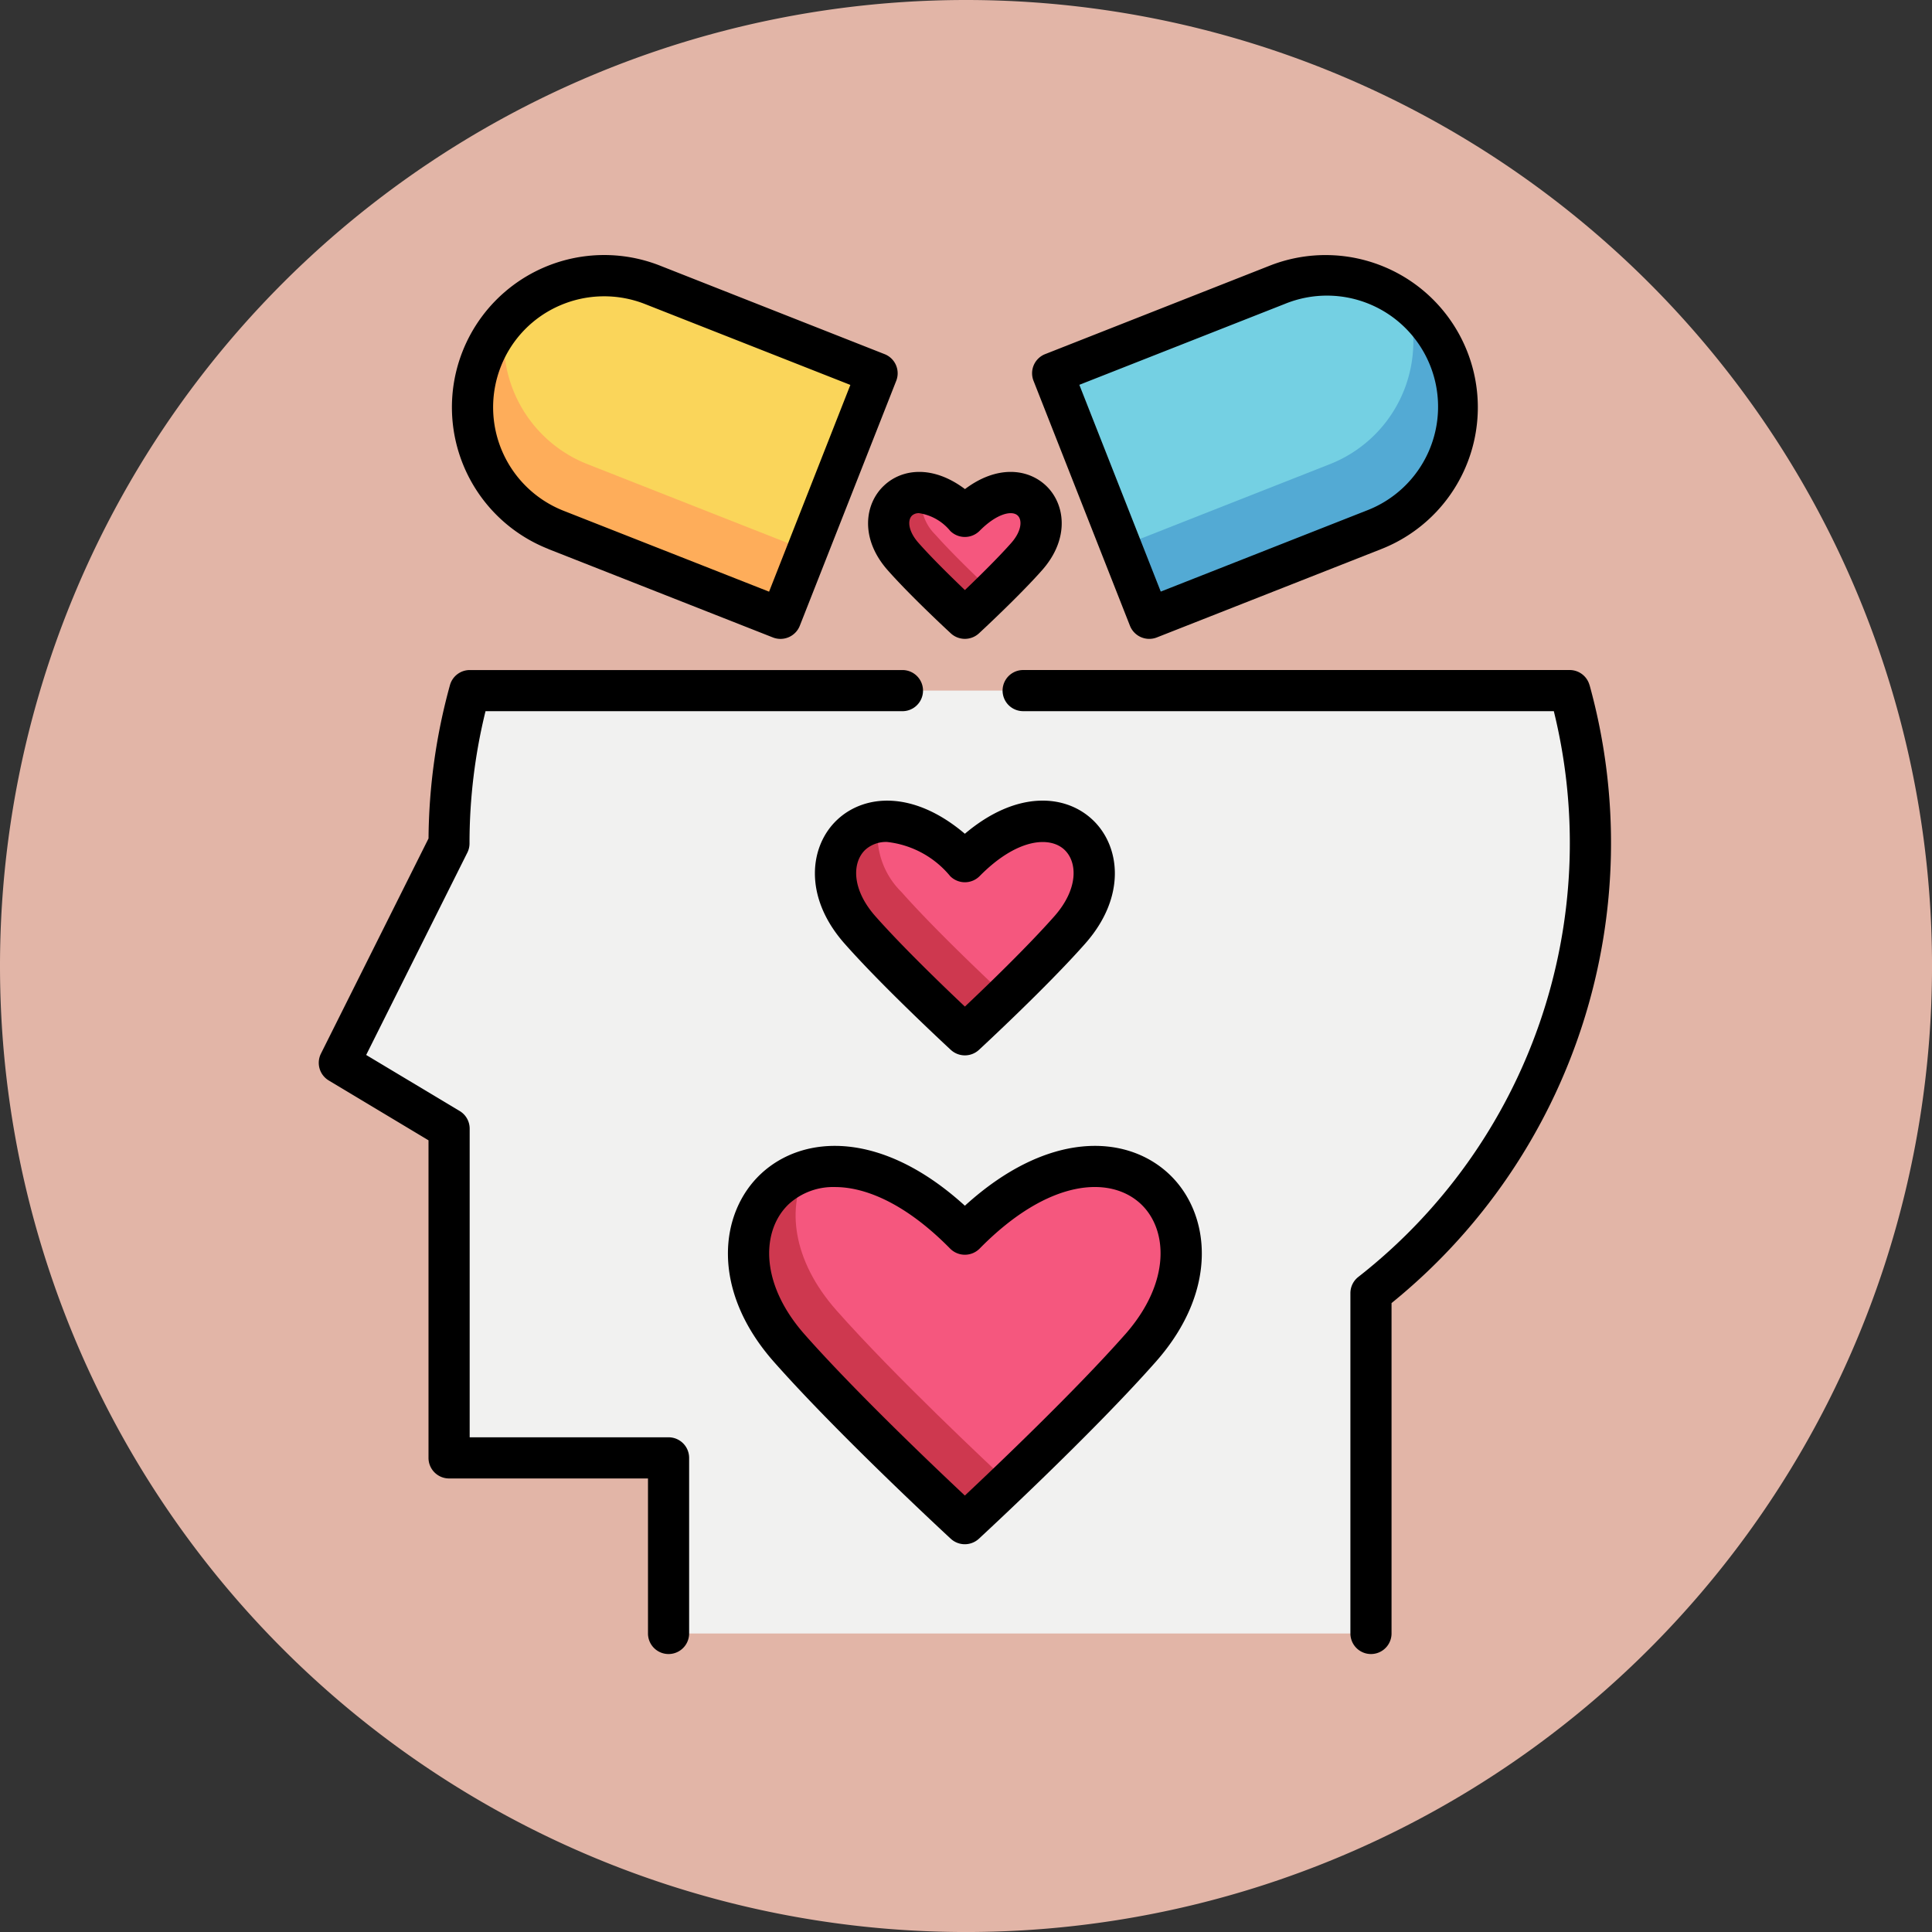<svg xmlns="http://www.w3.org/2000/svg" width="90.913" height="90.914" viewBox="0 0 90.913 90.914">
  <rect x="0" y="0" width="90.913" height="90.914" fill="#333333" stroke="none"/>
  <g id="Grupo_1106764" data-name="Grupo 1106764" transform="translate(-8989 9762)">
    <g id="Grupo_1106203" data-name="Grupo 1106203" transform="translate(8989 -9762)">
      <path id="Trazado_874924" data-name="Trazado 874924" d="M45.457,0A45.457,45.457,0,0,1,90.914,45.457h0A45.457,45.457,0,0,1,0,45.457H0A45.457,45.457,0,0,1,45.457,0Z" transform="translate(0 0)" fill="#ffcaba" opacity="0.859"/>
      <rect id="Rectángulo_400907" data-name="Rectángulo 400907" width="90.914" height="90.914" rx="45.457" transform="translate(0 0)" fill="none"/>
    </g>
    <g id="medicamento_2_" data-name="medicamento (2)" transform="translate(8984.455 -9749.999)">
      <path id="Trazado_876334" data-name="Trazado 876334" d="M33.216,159.41a26.875,26.875,0,0,0-.974,7.187l-5.164,10.328,5.164,3.1v15.492H42.57v8.262H75.62V187.764a26.886,26.886,0,0,0,9.354-28.354Z" transform="translate(-6.565 -138.914)" fill="#f1f1f0"/>
      <path id="Trazado_876335" data-name="Trazado 876335" d="M298.7,7.982l-10.571,4.162,4.541,11.532,10.571-4.162A6.2,6.2,0,1,0,298.7,7.982Z" transform="translate(-234.051 -6.58)" fill="#74d0e3"/>
      <path id="Trazado_876336" data-name="Trazado 876336" d="M328.475,20.77a6.166,6.166,0,0,0-1.882-2.557,6.2,6.2,0,0,1-3.68,7.5l-9.839,3.874,1.333,3.387,10.571-4.162A6.2,6.2,0,0,0,328.475,20.77Z" transform="translate(-255.788 -15.872)" fill="#53aad4"/>
      <path id="Trazado_876337" data-name="Trazado 876337" d="M84.263,6.909l10.571,4.158L90.293,22.588,79.722,18.43A6.192,6.192,0,1,1,84.263,6.909Z" transform="translate(-49.017 -5.645)" fill="#fad55a"/>
      <path id="Trazado_876338" data-name="Trazado 876338" d="M81.2,30.5a6.2,6.2,0,0,1-3.842-6.788,6.2,6.2,0,0,0,2.36,9.887l10.571,4.162,1.255-3.188Z" transform="translate(-49.017 -20.662)" fill="#fead5a"/>
      <path id="Trazado_876339" data-name="Trazado 876339" d="M187.009,336.784c-7.187-7.316-13.47-.538-8.262,5.358,3.021,3.42,8.262,8.262,8.262,8.262s5.242-4.842,8.262-8.262C200.478,336.246,194.2,329.468,187.009,336.784Z" transform="translate(-137.06 -290.704)" fill="#f5577e"/>
      <path id="Trazado_876340" data-name="Trazado 876340" d="M180.961,341.672c-2.094-2.371-2.329-4.884-1.395-6.567-2.914.9-3.968,4.785-.819,8.351,3.021,3.42,8.262,8.262,8.262,8.262s.845-.78,2.051-1.935C188.154,348.94,183.667,344.736,180.961,341.672Z" transform="translate(-137.061 -292.018)" fill="#ce384f"/>
      <path id="Trazado_876341" data-name="Trazado 876341" d="M214.761,209.177c-4.3-4.373-8.051-.322-4.939,3.2,1.806,2.044,4.939,4.939,4.939,4.939s3.133-2.894,4.939-4.939C222.813,208.855,219.057,204.8,214.761,209.177Z" transform="translate(-164.813 -180.622)" fill="#f5577e"/>
      <path id="Trazado_876342" data-name="Trazado 876342" d="M211.777,210.792A3.762,3.762,0,0,1,210.7,207.5c-2.028.291-2.9,2.8-.879,5.078,1.806,2.044,4.939,4.939,4.939,4.939s.847-.783,1.914-1.821C216.309,215.354,213.464,212.7,211.777,210.792Z" transform="translate(-164.813 -180.819)" fill="#ce384f"/>
      <path id="Trazado_876343" data-name="Trazado 876343" d="M231.721,88.091c-2.529-2.575-4.74-.189-2.908,1.886,1.063,1.2,2.908,2.908,2.908,2.908s1.845-1.7,2.908-2.908C236.461,87.9,234.25,85.516,231.721,88.091Z" transform="translate(-181.772 -75.788)" fill="#f5577e"/>
      <path id="Trazado_876344" data-name="Trazado 876344" d="M230.331,88.954a2.2,2.2,0,0,1-.625-1.967c-1.451-.111-2.2,1.522-.893,3,1.063,1.2,2.908,2.908,2.908,2.908s.591-.546,1.3-1.238C232.5,91.168,231.171,89.9,230.331,88.954Z" transform="translate(-181.773 -75.798)" fill="#ce384f"/>
      <path id="Trazado_876345" data-name="Trazado 876345" d="M36.006,187.986h-9.36V173.462a.968.968,0,0,0-.47-.83l-4.4-2.637,4.763-9.526a.968.968,0,0,0,.1-.433,25.976,25.976,0,0,1,.753-6.218H47.011a.968.968,0,1,0,0-1.936H26.651a.968.968,0,0,0-.933.71,27.884,27.884,0,0,0-1.008,7.215l-5.063,10.125a.968.968,0,0,0,.368,1.263l4.694,2.816v14.944a.968.968,0,0,0,.968.968h9.36v7.294a.968.968,0,0,0,1.936,0v-8.262A.968.968,0,0,0,36.006,187.986Z" transform="translate(0 -132.353)"/>
      <path id="Trazado_876346" data-name="Trazado 876346" d="M297.425,152.591a.968.968,0,0,0-.933-.71H270.774a.968.968,0,0,0,0,1.936h24.971a25.919,25.919,0,0,1-9.2,26.623.969.969,0,0,0-.372.763v16.014a.968.968,0,0,0,1.936,0V181.67a27.856,27.856,0,0,0,9.319-29.079Z" transform="translate(-218.083 -132.353)"/>
      <path id="Trazado_876347" data-name="Trazado 876347" d="M285.208,17.451a.977.977,0,0,0,1.256.546l10.571-4.162A7.165,7.165,0,0,0,291.785.5L281.214,4.663a.968.968,0,0,0-.546,1.256ZM292.494,2.3a5.229,5.229,0,1,1,3.831,9.73l-9.67,3.807-3.831-9.73Z" transform="translate(-227.489 0)"/>
      <path id="Trazado_876348" data-name="Trazado 876348" d="M72.816,13.838,83.387,18a.977.977,0,0,0,1.256-.546L89.183,5.922a.968.968,0,0,0-.546-1.256L78.066.5a7.165,7.165,0,0,0-5.25,13.334Zm-2.24-8.583a5.194,5.194,0,0,1,2.779-2.879,5.247,5.247,0,0,1,4-.07l9.67,3.808L83.2,15.843l-9.67-3.807A5.234,5.234,0,0,1,70.576,5.255Z" transform="translate(-42.465 -0.002)"/>
      <path id="Trazado_876349" data-name="Trazado 876349" d="M190.026,327.339c-2-1.863-5.681-2.051-9.591,1.506-3.911-3.557-7.591-3.369-9.591-1.506-1.966,1.832-2.39,5.459.6,8.848,3.019,3.418,8.116,8.134,8.331,8.333a.977.977,0,0,0,1.314,0c.216-.2,5.313-4.915,8.331-8.333C192.416,332.8,191.992,329.171,190.026,327.339Zm-2.055,7.566c-2.326,2.634-6.04,6.172-7.537,7.578-1.5-1.407-5.21-4.944-7.537-7.578-2.174-2.461-2.015-4.957-.734-6.149a3.1,3.1,0,0,1,2.157-.79c1.487,0,3.386.827,5.424,2.9a.978.978,0,0,0,1.381,0c3.25-3.309,6.149-3.444,7.581-2.111C189.986,329.949,190.145,332.444,187.971,334.906Z" transform="translate(-130.486 -284.109)"/>
      <path id="Trazado_876350" data-name="Trazado 876350" d="M202.176,200.587c-1.313,1.223-1.62,3.619.334,5.832,1.817,2.058,4.878,4.89,5.008,5.009a.977.977,0,0,0,1.314,0c.129-.12,3.19-2.951,5.008-5.009,1.954-2.212,1.647-4.608.334-5.832-1.283-1.2-3.575-1.384-6,.667C205.751,199.2,203.459,199.392,202.176,200.587ZM212.853,202c.627.584.669,1.848-.465,3.133-1.258,1.424-3.2,3.3-4.213,4.253-1.009-.954-2.955-2.828-4.213-4.253-1.135-1.285-1.093-2.548-.465-3.133a1.46,1.46,0,0,1,1.018-.36,4.486,4.486,0,0,1,2.97,1.61.978.978,0,0,0,1.381,0C210.615,201.473,212.159,201.358,212.853,202Z" transform="translate(-158.226 -174.021)"/>
      <path id="Trazado_876351" data-name="Trazado 876351" d="M221.491,84.006c1.083,1.227,2.9,2.907,2.977,2.978a.977.977,0,0,0,1.314,0c.077-.071,1.893-1.752,2.977-2.978,1.319-1.493,1.084-3.137.17-3.989-.841-.784-2.284-.967-3.8.174-1.519-1.141-2.962-.958-3.8-.174C220.407,80.869,220.172,82.513,221.491,84.006Zm1.15-2.572a.471.471,0,0,1,.329-.11,2.341,2.341,0,0,1,1.464.834.978.978,0,0,0,1.381,0c.8-.811,1.519-.979,1.793-.724.223.208.193.73-.3,1.29-.63.713-1.56,1.623-2.182,2.218-.622-.595-1.553-1.505-2.182-2.218C222.448,82.165,222.418,81.642,222.641,81.435Z" transform="translate(-175.176 -69.177)"/>
    </g>
  </g>
</svg>
